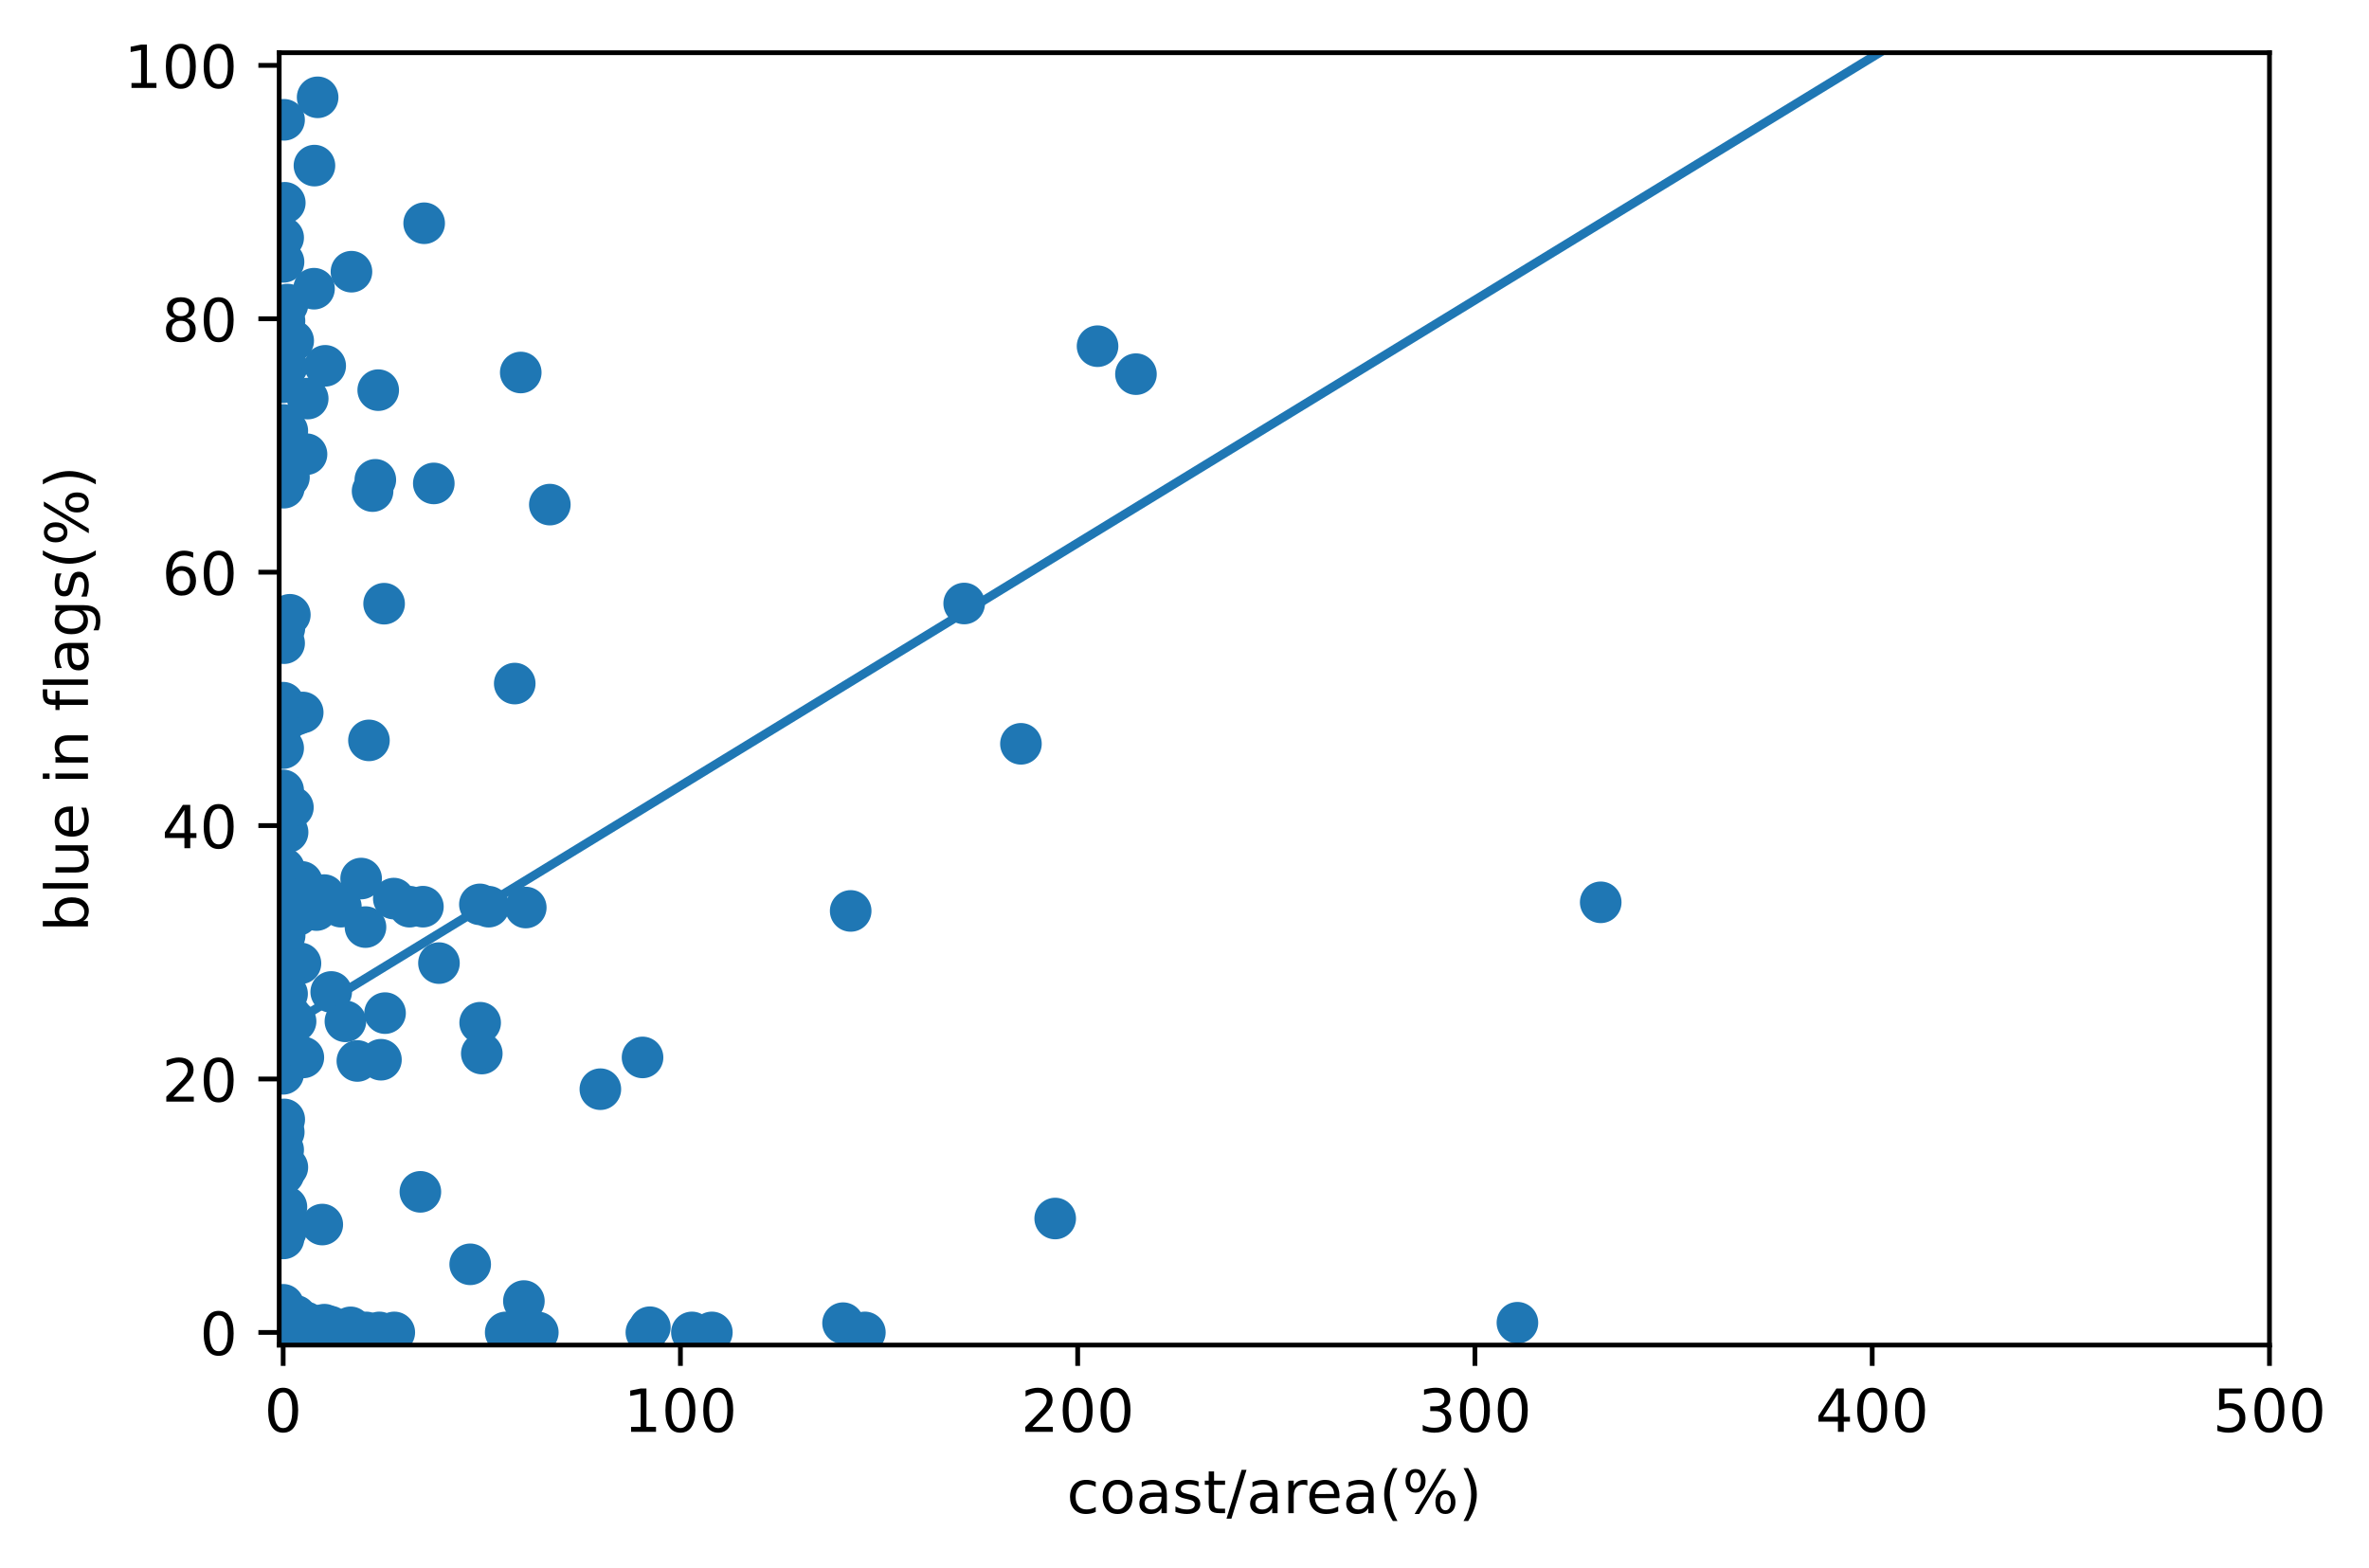 <?xml version="1.0" encoding="utf-8" standalone="no"?>
<!DOCTYPE svg PUBLIC "-//W3C//DTD SVG 1.1//EN"
  "http://www.w3.org/Graphics/SVG/1.1/DTD/svg11.dtd">
<!-- Created with matplotlib (https://matplotlib.org/) -->
<svg height="263.864pt" version="1.1" viewBox="0 0 398.509 263.864" width="398.509pt" xmlns="http://www.w3.org/2000/svg" xmlns:xlink="http://www.w3.org/1999/xlink">
 <defs>
  <style type="text/css">
*{stroke-linecap:butt;stroke-linejoin:round;}
  </style>
 </defs>
 <g id="figure_1">
  <g id="patch_1">
   <path d="M 0 263.864 
L 398.509 263.864 
L 398.509 0 
L 0 0 
z
" style="fill:#ffffff;"/>
  </g>
  <g id="axes_1">
   <g id="patch_2">
    <path d="M 46.966 226.307 
L 381.766 226.307 
L 381.766 8.867 
L 46.966 8.867 
z
" style="fill:#ffffff;"/>
   </g>
   <g id="PathCollection_1">
    <defs>
     <path d="M 0 3 
C 0.796 3 1.559 2.684 2.121 2.121 
C 2.684 1.559 3 0.796 3 0 
C 3 -0.796 2.684 -1.559 2.121 -2.121 
C 1.559 -2.684 0.796 -3 0 -3 
C -0.796 -3 -1.559 -2.684 -2.121 -2.121 
C -2.684 -1.559 -3 -0.796 -3 0 
C -3 0.796 -2.684 1.559 -2.121 2.121 
C -1.559 2.684 -0.796 3 0 3 
z
" id="ma4539d5f86" style="stroke:#1f77b4;"/>
    </defs>
    <g clip-path="url(#peab2b7e0b4)">
     <use style="fill:#1f77b4;stroke:#1f77b4;" x="47.634" xlink:href="#ma4539d5f86" y="224.176"/>
     <use style="fill:#1f77b4;stroke:#1f77b4;" x="48.475" xlink:href="#ma4539d5f86" y="224.176"/>
     <use style="fill:#1f77b4;stroke:#1f77b4;" x="47.662" xlink:href="#ma4539d5f86" y="224.13"/>
     <use style="fill:#1f77b4;stroke:#1f77b4;" x="86.588" xlink:href="#ma4539d5f86" y="115.009"/>
     <use style="fill:#1f77b4;stroke:#1f77b4;" x="47.634" xlink:href="#ma4539d5f86" y="155.94"/>
     <use style="fill:#1f77b4;stroke:#1f77b4;" x="47.72" xlink:href="#ma4539d5f86" y="224.176"/>
     <use style="fill:#1f77b4;stroke:#1f77b4;" x="87.599" xlink:href="#ma4539d5f86" y="62.673"/>
     <use style="fill:#1f77b4;stroke:#1f77b4;" x="70.714" xlink:href="#ma4539d5f86" y="200.525"/>
     <use style="fill:#1f77b4;stroke:#1f77b4;" x="47.754" xlink:href="#ma4539d5f86" y="82.053"/>
     <use style="fill:#1f77b4;stroke:#1f77b4;" x="47.634" xlink:href="#ma4539d5f86" y="154.254"/>
     <use style="fill:#1f77b4;stroke:#1f77b4;" x="71.352" xlink:href="#ma4539d5f86" y="37.561"/>
     <use style="fill:#1f77b4;stroke:#1f77b4;" x="47.858" xlink:href="#ma4539d5f86" y="53.989"/>
     <use style="fill:#1f77b4;stroke:#1f77b4;" x="47.634" xlink:href="#ma4539d5f86" y="224.176"/>
     <use style="fill:#1f77b4;stroke:#1f77b4;" x="47.634" xlink:href="#ma4539d5f86" y="152.548"/>
     <use style="fill:#1f77b4;stroke:#1f77b4;" x="64.614" xlink:href="#ma4539d5f86" y="101.57"/>
     <use style="fill:#1f77b4;stroke:#1f77b4;" x="63.813" xlink:href="#ma4539d5f86" y="224.176"/>
     <use style="fill:#1f77b4;stroke:#1f77b4;" x="47.903" xlink:href="#ma4539d5f86" y="224.176"/>
     <use style="fill:#1f77b4;stroke:#1f77b4;" x="62.674" xlink:href="#ma4539d5f86" y="82.627"/>
     <use style="fill:#1f77b4;stroke:#1f77b4;" x="47.634" xlink:href="#ma4539d5f86" y="223.657"/>
     <use style="fill:#1f77b4;stroke:#1f77b4;" x="47.779" xlink:href="#ma4539d5f86" y="224.176"/>
     <use style="fill:#1f77b4;stroke:#1f77b4;" x="48.757" xlink:href="#ma4539d5f86" y="103.434"/>
     <use style="fill:#1f77b4;stroke:#1f77b4;" x="47.706" xlink:href="#ma4539d5f86" y="224.176"/>
     <use style="fill:#1f77b4;stroke:#1f77b4;" x="177.504" xlink:href="#ma4539d5f86" y="205.014"/>
     <use style="fill:#1f77b4;stroke:#1f77b4;" x="47.634" xlink:href="#ma4539d5f86" y="223.629"/>
     <use style="fill:#1f77b4;stroke:#1f77b4;" x="47.634" xlink:href="#ma4539d5f86" y="223.087"/>
     <use style="fill:#1f77b4;stroke:#1f77b4;" x="47.66" xlink:href="#ma4539d5f86" y="71.5"/>
     <use style="fill:#1f77b4;stroke:#1f77b4;" x="47.634" xlink:href="#ma4539d5f86" y="60.783"/>
     <use style="fill:#1f77b4;stroke:#1f77b4;" x="47.693" xlink:href="#ma4539d5f86" y="197.547"/>
     <use style="fill:#1f77b4;stroke:#1f77b4;" x="49.499" xlink:href="#ma4539d5f86" y="223.657"/>
     <use style="fill:#1f77b4;stroke:#1f77b4;" x="47.847" xlink:href="#ma4539d5f86" y="224.176"/>
     <use style="fill:#1f77b4;stroke:#1f77b4;" x="47.634" xlink:href="#ma4539d5f86" y="224.176"/>
     <use style="fill:#1f77b4;stroke:#1f77b4;" x="47.634" xlink:href="#ma4539d5f86" y="222.971"/>
     <use style="fill:#1f77b4;stroke:#1f77b4;" x="47.797" xlink:href="#ma4539d5f86" y="108.213"/>
     <use style="fill:#1f77b4;stroke:#1f77b4;" x="47.69" xlink:href="#ma4539d5f86" y="224.176"/>
     <use style="fill:#1f77b4;stroke:#1f77b4;" x="48.986" xlink:href="#ma4539d5f86" y="224.176"/>
     <use style="fill:#1f77b4;stroke:#1f77b4;" x="63.624" xlink:href="#ma4539d5f86" y="65.642"/>
     <use style="fill:#1f77b4;stroke:#1f77b4;" x="88.444" xlink:href="#ma4539d5f86" y="152.691"/>
     <use style="fill:#1f77b4;stroke:#1f77b4;" x="47.634" xlink:href="#ma4539d5f86" y="64.31"/>
     <use style="fill:#1f77b4;stroke:#1f77b4;" x="47.634" xlink:href="#ma4539d5f86" y="180.667"/>
     <use style="fill:#1f77b4;stroke:#1f77b4;" x="48.202" xlink:href="#ma4539d5f86" y="153.401"/>
     <use style="fill:#1f77b4;stroke:#1f77b4;" x="47.735" xlink:href="#ma4539d5f86" y="190.466"/>
     <use style="fill:#1f77b4;stroke:#1f77b4;" x="116.391" xlink:href="#ma4539d5f86" y="224.176"/>
     <use style="fill:#1f77b4;stroke:#1f77b4;" x="171.74" xlink:href="#ma4539d5f86" y="125.146"/>
     <use style="fill:#1f77b4;stroke:#1f77b4;" x="47.822" xlink:href="#ma4539d5f86" y="224.176"/>
     <use style="fill:#1f77b4;stroke:#1f77b4;" x="58.104" xlink:href="#ma4539d5f86" y="171.839"/>
     <use style="fill:#1f77b4;stroke:#1f77b4;" x="81.047" xlink:href="#ma4539d5f86" y="177.26"/>
     <use style="fill:#1f77b4;stroke:#1f77b4;" x="49.321" xlink:href="#ma4539d5f86" y="57.339"/>
     <use style="fill:#1f77b4;stroke:#1f77b4;" x="47.741" xlink:href="#ma4539d5f86" y="151.258"/>
     <use style="fill:#1f77b4;stroke:#1f77b4;" x="54.53" xlink:href="#ma4539d5f86" y="150.597"/>
     <use style="fill:#1f77b4;stroke:#1f77b4;" x="49.885" xlink:href="#ma4539d5f86" y="120.234"/>
     <use style="fill:#1f77b4;stroke:#1f77b4;" x="52.315" xlink:href="#ma4539d5f86" y="223.165"/>
     <use style="fill:#1f77b4;stroke:#1f77b4;" x="47.634" xlink:href="#ma4539d5f86" y="170.986"/>
     <use style="fill:#1f77b4;stroke:#1f77b4;" x="58.976" xlink:href="#ma4539d5f86" y="223.323"/>
     <use style="fill:#1f77b4;stroke:#1f77b4;" x="48.546" xlink:href="#ma4539d5f86" y="224.176"/>
     <use style="fill:#1f77b4;stroke:#1f77b4;" x="60.751" xlink:href="#ma4539d5f86" y="147.815"/>
     <use style="fill:#1f77b4;stroke:#1f77b4;" x="49.4" xlink:href="#ma4539d5f86" y="222.764"/>
     <use style="fill:#1f77b4;stroke:#1f77b4;" x="50.778" xlink:href="#ma4539d5f86" y="148.377"/>
     <use style="fill:#1f77b4;stroke:#1f77b4;" x="48.161" xlink:href="#ma4539d5f86" y="175.27"/>
     <use style="fill:#1f77b4;stroke:#1f77b4;" x="47.797" xlink:href="#ma4539d5f86" y="224.176"/>
     <use style="fill:#1f77b4;stroke:#1f77b4;" x="48.609" xlink:href="#ma4539d5f86" y="80.292"/>
     <use style="fill:#1f77b4;stroke:#1f77b4;" x="48.339" xlink:href="#ma4539d5f86" y="196.399"/>
     <use style="fill:#1f77b4;stroke:#1f77b4;" x="48.864" xlink:href="#ma4539d5f86" y="170.885"/>
     <use style="fill:#1f77b4;stroke:#1f77b4;" x="53.24" xlink:href="#ma4539d5f86" y="153.117"/>
     <use style="fill:#1f77b4;stroke:#1f77b4;" x="47.634" xlink:href="#ma4539d5f86" y="193.458"/>
     <use style="fill:#1f77b4;stroke:#1f77b4;" x="54.705" xlink:href="#ma4539d5f86" y="61.548"/>
     <use style="fill:#1f77b4;stroke:#1f77b4;" x="100.99" xlink:href="#ma4539d5f86" y="183.255"/>
     <use style="fill:#1f77b4;stroke:#1f77b4;" x="51.763" xlink:href="#ma4539d5f86" y="67.06"/>
     <use style="fill:#1f77b4;stroke:#1f77b4;" x="47.881" xlink:href="#ma4539d5f86" y="138.515"/>
     <use style="fill:#1f77b4;stroke:#1f77b4;" x="48.053" xlink:href="#ma4539d5f86" y="152.548"/>
     <use style="fill:#1f77b4;stroke:#1f77b4;" x="47.911" xlink:href="#ma4539d5f86" y="152.548"/>
     <use style="fill:#1f77b4;stroke:#1f77b4;" x="88.127" xlink:href="#ma4539d5f86" y="218.901"/>
     <use style="fill:#1f77b4;stroke:#1f77b4;" x="47.855" xlink:href="#ma4539d5f86" y="152.739"/>
     <use style="fill:#1f77b4;stroke:#1f77b4;" x="48.107" xlink:href="#ma4539d5f86" y="176.945"/>
     <use style="fill:#1f77b4;stroke:#1f77b4;" x="55.059" xlink:href="#ma4539d5f86" y="224.176"/>
     <use style="fill:#1f77b4;stroke:#1f77b4;" x="47.931" xlink:href="#ma4539d5f86" y="224.176"/>
     <use style="fill:#1f77b4;stroke:#1f77b4;" x="48.081" xlink:href="#ma4539d5f86" y="224.176"/>
     <use style="fill:#1f77b4;stroke:#1f77b4;" x="47.784" xlink:href="#ma4539d5f86" y="223.262"/>
     <use style="fill:#1f77b4;stroke:#1f77b4;" x="162.193" xlink:href="#ma4539d5f86" y="101.539"/>
     <use style="fill:#1f77b4;stroke:#1f77b4;" x="54.561" xlink:href="#ma4539d5f86" y="222.874"/>
     <use style="fill:#1f77b4;stroke:#1f77b4;" x="48.994" xlink:href="#ma4539d5f86" y="224.176"/>
     <use style="fill:#1f77b4;stroke:#1f77b4;" x="71.14" xlink:href="#ma4539d5f86" y="152.548"/>
     <use style="fill:#1f77b4;stroke:#1f77b4;" x="59.122" xlink:href="#ma4539d5f86" y="45.712"/>
     <use style="fill:#1f77b4;stroke:#1f77b4;" x="63.136" xlink:href="#ma4539d5f86" y="80.73"/>
     <use style="fill:#1f77b4;stroke:#1f77b4;" x="47.879" xlink:href="#ma4539d5f86" y="224.176"/>
     <use style="fill:#1f77b4;stroke:#1f77b4;" x="90.471" xlink:href="#ma4539d5f86" y="224.176"/>
     <use style="fill:#1f77b4;stroke:#1f77b4;" x="47.721" xlink:href="#ma4539d5f86" y="222.948"/>
     <use style="fill:#1f77b4;stroke:#1f77b4;" x="48.281" xlink:href="#ma4539d5f86" y="121.123"/>
     <use style="fill:#1f77b4;stroke:#1f77b4;" x="47.777" xlink:href="#ma4539d5f86" y="78.793"/>
     <use style="fill:#1f77b4;stroke:#1f77b4;" x="51.899" xlink:href="#ma4539d5f86" y="224.176"/>
     <use style="fill:#1f77b4;stroke:#1f77b4;" x="48.123" xlink:href="#ma4539d5f86" y="222.47"/>
     <use style="fill:#1f77b4;stroke:#1f77b4;" x="92.491" xlink:href="#ma4539d5f86" y="84.9"/>
     <use style="fill:#1f77b4;stroke:#1f77b4;" x="47.634" xlink:href="#ma4539d5f86" y="219.529"/>
     <use style="fill:#1f77b4;stroke:#1f77b4;" x="50.858" xlink:href="#ma4539d5f86" y="224.176"/>
     <use style="fill:#1f77b4;stroke:#1f77b4;" x="47.776" xlink:href="#ma4539d5f86" y="223.149"/>
     <use style="fill:#1f77b4;stroke:#1f77b4;" x="49.539" xlink:href="#ma4539d5f86" y="224.176"/>
     <use style="fill:#1f77b4;stroke:#1f77b4;" x="47.733" xlink:href="#ma4539d5f86" y="221.945"/>
     <use style="fill:#1f77b4;stroke:#1f77b4;" x="47.643" xlink:href="#ma4539d5f86" y="146.87"/>
     <use style="fill:#1f77b4;stroke:#1f77b4;" x="49.011" xlink:href="#ma4539d5f86" y="224.176"/>
     <use style="fill:#1f77b4;stroke:#1f77b4;" x="66.327" xlink:href="#ma4539d5f86" y="224.176"/>
     <use style="fill:#1f77b4;stroke:#1f77b4;" x="48.512" xlink:href="#ma4539d5f86" y="224.033"/>
     <use style="fill:#1f77b4;stroke:#1f77b4;" x="49.32" xlink:href="#ma4539d5f86" y="224.068"/>
     <use style="fill:#1f77b4;stroke:#1f77b4;" x="53.848" xlink:href="#ma4539d5f86" y="223.036"/>
     <use style="fill:#1f77b4;stroke:#1f77b4;" x="52.896" xlink:href="#ma4539d5f86" y="27.862"/>
     <use style="fill:#1f77b4;stroke:#1f77b4;" x="87.96" xlink:href="#ma4539d5f86" y="223.772"/>
     <use style="fill:#1f77b4;stroke:#1f77b4;" x="47.653" xlink:href="#ma4539d5f86" y="165.646"/>
     <use style="fill:#1f77b4;stroke:#1f77b4;" x="47.634" xlink:href="#ma4539d5f86" y="152.548"/>
     <use style="fill:#1f77b4;stroke:#1f77b4;" x="47.695" xlink:href="#ma4539d5f86" y="208.362"/>
     <use style="fill:#1f77b4;stroke:#1f77b4;" x="141.817" xlink:href="#ma4539d5f86" y="222.62"/>
     <use style="fill:#1f77b4;stroke:#1f77b4;" x="49.017" xlink:href="#ma4539d5f86" y="224.176"/>
     <use style="fill:#1f77b4;stroke:#1f77b4;" x="49.271" xlink:href="#ma4539d5f86" y="135.841"/>
     <use style="fill:#1f77b4;stroke:#1f77b4;" x="49.505" xlink:href="#ma4539d5f86" y="224.176"/>
     <use style="fill:#1f77b4;stroke:#1f77b4;" x="47.634" xlink:href="#ma4539d5f86" y="222.664"/>
     <use style="fill:#1f77b4;stroke:#1f77b4;" x="47.634" xlink:href="#ma4539d5f86" y="159.697"/>
     <use style="fill:#1f77b4;stroke:#1f77b4;" x="48.183" xlink:href="#ma4539d5f86" y="203.071"/>
     <use style="fill:#1f77b4;stroke:#1f77b4;" x="49.08" xlink:href="#ma4539d5f86" y="223.841"/>
     <use style="fill:#1f77b4;stroke:#1f77b4;" x="47.634" xlink:href="#ma4539d5f86" y="125.87"/>
     <use style="fill:#1f77b4;stroke:#1f77b4;" x="47.981" xlink:href="#ma4539d5f86" y="224.176"/>
     <use style="fill:#1f77b4;stroke:#1f77b4;" x="47.701" xlink:href="#ma4539d5f86" y="153.117"/>
     <use style="fill:#1f77b4;stroke:#1f77b4;" x="47.634" xlink:href="#ma4539d5f86" y="221.219"/>
     <use style="fill:#1f77b4;stroke:#1f77b4;" x="47.726" xlink:href="#ma4539d5f86" y="224.176"/>
     <use style="fill:#1f77b4;stroke:#1f77b4;" x="47.634" xlink:href="#ma4539d5f86" y="223.752"/>
     <use style="fill:#1f77b4;stroke:#1f77b4;" x="145.487" xlink:href="#ma4539d5f86" y="224.176"/>
     <use style="fill:#1f77b4;stroke:#1f77b4;" x="47.634" xlink:href="#ma4539d5f86" y="173.525"/>
     <use style="fill:#1f77b4;stroke:#1f77b4;" x="48.183" xlink:href="#ma4539d5f86" y="223.915"/>
     <use style="fill:#1f77b4;stroke:#1f77b4;" x="47.634" xlink:href="#ma4539d5f86" y="224.176"/>
     <use style="fill:#1f77b4;stroke:#1f77b4;" x="48.581" xlink:href="#ma4539d5f86" y="222.348"/>
     <use style="fill:#1f77b4;stroke:#1f77b4;" x="191.088" xlink:href="#ma4539d5f86" y="62.95"/>
     <use style="fill:#1f77b4;stroke:#1f77b4;" x="47.634" xlink:href="#ma4539d5f86" y="80.553"/>
     <use style="fill:#1f77b4;stroke:#1f77b4;" x="89.252" xlink:href="#ma4539d5f86" y="224.176"/>
     <use style="fill:#1f77b4;stroke:#1f77b4;" x="49.722" xlink:href="#ma4539d5f86" y="171.839"/>
     <use style="fill:#1f77b4;stroke:#1f77b4;" x="68.897" xlink:href="#ma4539d5f86" y="152.548"/>
     <use style="fill:#1f77b4;stroke:#1f77b4;" x="47.683" xlink:href="#ma4539d5f86" y="220.252"/>
     <use style="fill:#1f77b4;stroke:#1f77b4;" x="53.432" xlink:href="#ma4539d5f86" y="16.374"/>
     <use style="fill:#1f77b4;stroke:#1f77b4;" x="80.725" xlink:href="#ma4539d5f86" y="152.16"/>
     <use style="fill:#1f77b4;stroke:#1f77b4;" x="47.95" xlink:href="#ma4539d5f86" y="224.176"/>
     <use style="fill:#1f77b4;stroke:#1f77b4;" x="629.461" xlink:href="#ma4539d5f86" y="152.548"/>
     <use style="fill:#1f77b4;stroke:#1f77b4;" x="47.634" xlink:href="#ma4539d5f86" y="223.234"/>
     <use style="fill:#1f77b4;stroke:#1f77b4;" x="184.628" xlink:href="#ma4539d5f86" y="58.246"/>
     <use style="fill:#1f77b4;stroke:#1f77b4;" x="47.634" xlink:href="#ma4539d5f86" y="224.176"/>
     <use style="fill:#1f77b4;stroke:#1f77b4;" x="49.032" xlink:href="#ma4539d5f86" y="221.817"/>
     <use style="fill:#1f77b4;stroke:#1f77b4;" x="73.84" xlink:href="#ma4539d5f86" y="162.04"/>
     <use style="fill:#1f77b4;stroke:#1f77b4;" x="47.908" xlink:href="#ma4539d5f86" y="34.118"/>
     <use style="fill:#1f77b4;stroke:#1f77b4;" x="47.84" xlink:href="#ma4539d5f86" y="105.697"/>
     <use style="fill:#1f77b4;stroke:#1f77b4;" x="47.761" xlink:href="#ma4539d5f86" y="152.691"/>
     <use style="fill:#1f77b4;stroke:#1f77b4;" x="143.1" xlink:href="#ma4539d5f86" y="153.263"/>
     <use style="fill:#1f77b4;stroke:#1f77b4;" x="47.634" xlink:href="#ma4539d5f86" y="159.888"/>
     <use style="fill:#1f77b4;stroke:#1f77b4;" x="48.36" xlink:href="#ma4539d5f86" y="51.24"/>
     <use style="fill:#1f77b4;stroke:#1f77b4;" x="72.972" xlink:href="#ma4539d5f86" y="81.336"/>
     <use style="fill:#1f77b4;stroke:#1f77b4;" x="55.537" xlink:href="#ma4539d5f86" y="223.18"/>
     <use style="fill:#1f77b4;stroke:#1f77b4;" x="51.398" xlink:href="#ma4539d5f86" y="222.47"/>
     <use style="fill:#1f77b4;stroke:#1f77b4;" x="48.104" xlink:href="#ma4539d5f86" y="207.135"/>
     <use style="fill:#1f77b4;stroke:#1f77b4;" x="47.634" xlink:href="#ma4539d5f86" y="220.574"/>
     <use style="fill:#1f77b4;stroke:#1f77b4;" x="47.696" xlink:href="#ma4539d5f86" y="44.057"/>
     <use style="fill:#1f77b4;stroke:#1f77b4;" x="64.083" xlink:href="#ma4539d5f86" y="178.298"/>
     <use style="fill:#1f77b4;stroke:#1f77b4;" x="108.732" xlink:href="#ma4539d5f86" y="224.176"/>
     <use style="fill:#1f77b4;stroke:#1f77b4;" x="255.258" xlink:href="#ma4539d5f86" y="222.547"/>
     <use style="fill:#1f77b4;stroke:#1f77b4;" x="52.824" xlink:href="#ma4539d5f86" y="48.573"/>
     <use style="fill:#1f77b4;stroke:#1f77b4;" x="48.292" xlink:href="#ma4539d5f86" y="167.213"/>
     <use style="fill:#1f77b4;stroke:#1f77b4;" x="47.721" xlink:href="#ma4539d5f86" y="223.654"/>
     <use style="fill:#1f77b4;stroke:#1f77b4;" x="269.27" xlink:href="#ma4539d5f86" y="151.813"/>
     <use style="fill:#1f77b4;stroke:#1f77b4;" x="49.762" xlink:href="#ma4539d5f86" y="221.388"/>
     <use style="fill:#1f77b4;stroke:#1f77b4;" x="48.378" xlink:href="#ma4539d5f86" y="140.017"/>
     <use style="fill:#1f77b4;stroke:#1f77b4;" x="47.634" xlink:href="#ma4539d5f86" y="224.176"/>
     <use style="fill:#1f77b4;stroke:#1f77b4;" x="47.759" xlink:href="#ma4539d5f86" y="222.2"/>
     <use style="fill:#1f77b4;stroke:#1f77b4;" x="55.717" xlink:href="#ma4539d5f86" y="166.896"/>
     <use style="fill:#1f77b4;stroke:#1f77b4;" x="47.739" xlink:href="#ma4539d5f86" y="223.323"/>
     <use style="fill:#1f77b4;stroke:#1f77b4;" x="48.931" xlink:href="#ma4539d5f86" y="153.401"/>
     <use style="fill:#1f77b4;stroke:#1f77b4;" x="50.062" xlink:href="#ma4539d5f86" y="153.968"/>
     <use style="fill:#1f77b4;stroke:#1f77b4;" x="50.923" xlink:href="#ma4539d5f86" y="119.87"/>
     <use style="fill:#1f77b4;stroke:#1f77b4;" x="47.697" xlink:href="#ma4539d5f86" y="162.051"/>
     <use style="fill:#1f77b4;stroke:#1f77b4;" x="47.781" xlink:href="#ma4539d5f86" y="223.67"/>
     <use style="fill:#1f77b4;stroke:#1f77b4;" x="47.634" xlink:href="#ma4539d5f86" y="39.984"/>
     <use style="fill:#1f77b4;stroke:#1f77b4;" x="57.342" xlink:href="#ma4539d5f86" y="152.548"/>
     <use style="fill:#1f77b4;stroke:#1f77b4;" x="82.199" xlink:href="#ma4539d5f86" y="152.548"/>
     <use style="fill:#1f77b4;stroke:#1f77b4;" x="64.774" xlink:href="#ma4539d5f86" y="170.455"/>
     <use style="fill:#1f77b4;stroke:#1f77b4;" x="80.771" xlink:href="#ma4539d5f86" y="172.072"/>
     <use style="fill:#1f77b4;stroke:#1f77b4;" x="62.064" xlink:href="#ma4539d5f86" y="124.568"/>
     <use style="fill:#1f77b4;stroke:#1f77b4;" x="56.782" xlink:href="#ma4539d5f86" y="224.176"/>
     <use style="fill:#1f77b4;stroke:#1f77b4;" x="47.634" xlink:href="#ma4539d5f86" y="220.719"/>
     <use style="fill:#1f77b4;stroke:#1f77b4;" x="61.587" xlink:href="#ma4539d5f86" y="224.176"/>
     <use style="fill:#1f77b4;stroke:#1f77b4;" x="47.724" xlink:href="#ma4539d5f86" y="168.408"/>
     <use style="fill:#1f77b4;stroke:#1f77b4;" x="47.815" xlink:href="#ma4539d5f86" y="188.342"/>
     <use style="fill:#1f77b4;stroke:#1f77b4;" x="47.634" xlink:href="#ma4539d5f86" y="151.415"/>
     <use style="fill:#1f77b4;stroke:#1f77b4;" x="119.748" xlink:href="#ma4539d5f86" y="224.176"/>
     <use style="fill:#1f77b4;stroke:#1f77b4;" x="48.008" xlink:href="#ma4539d5f86" y="167.683"/>
     <use style="fill:#1f77b4;stroke:#1f77b4;" x="66.245" xlink:href="#ma4539d5f86" y="151.184"/>
     <use style="fill:#1f77b4;stroke:#1f77b4;" x="47.634" xlink:href="#ma4539d5f86" y="132.977"/>
     <use style="fill:#1f77b4;stroke:#1f77b4;" x="47.787" xlink:href="#ma4539d5f86" y="20.159"/>
     <use style="fill:#1f77b4;stroke:#1f77b4;" x="60.114" xlink:href="#ma4539d5f86" y="178.507"/>
     <use style="fill:#1f77b4;stroke:#1f77b4;" x="47.951" xlink:href="#ma4539d5f86" y="222.281"/>
     <use style="fill:#1f77b4;stroke:#1f77b4;" x="47.787" xlink:href="#ma4539d5f86" y="224.176"/>
     <use style="fill:#1f77b4;stroke:#1f77b4;" x="48.291" xlink:href="#ma4539d5f86" y="223.998"/>
     <use style="fill:#1f77b4;stroke:#1f77b4;" x="48.999" xlink:href="#ma4539d5f86" y="221.623"/>
     <use style="fill:#1f77b4;stroke:#1f77b4;" x="47.657" xlink:href="#ma4539d5f86" y="178.298"/>
     <use style="fill:#1f77b4;stroke:#1f77b4;" x="47.792" xlink:href="#ma4539d5f86" y="139.62"/>
     <use style="fill:#1f77b4;stroke:#1f77b4;" x="51.562" xlink:href="#ma4539d5f86" y="76.417"/>
     <use style="fill:#1f77b4;stroke:#1f77b4;" x="47.634" xlink:href="#ma4539d5f86" y="224.176"/>
     <use style="fill:#1f77b4;stroke:#1f77b4;" x="48.112" xlink:href="#ma4539d5f86" y="223.849"/>
     <use style="fill:#1f77b4;stroke:#1f77b4;" x="47.634" xlink:href="#ma4539d5f86" y="177.542"/>
     <use style="fill:#1f77b4;stroke:#1f77b4;" x="47.704" xlink:href="#ma4539d5f86" y="224.176"/>
     <use style="fill:#1f77b4;stroke:#1f77b4;" x="50.543" xlink:href="#ma4539d5f86" y="162.086"/>
     <use style="fill:#1f77b4;stroke:#1f77b4;" x="47.634" xlink:href="#ma4539d5f86" y="151.415"/>
     <use style="fill:#1f77b4;stroke:#1f77b4;" x="47.735" xlink:href="#ma4539d5f86" y="224.159"/>
     <use style="fill:#1f77b4;stroke:#1f77b4;" x="48.052" xlink:href="#ma4539d5f86" y="72.551"/>
     <use style="fill:#1f77b4;stroke:#1f77b4;" x="47.7" xlink:href="#ma4539d5f86" y="224.176"/>
     <use style="fill:#1f77b4;stroke:#1f77b4;" x="722.58" xlink:href="#ma4539d5f86" y="223.482"/>
     <use style="fill:#1f77b4;stroke:#1f77b4;" x="85.067" xlink:href="#ma4539d5f86" y="224.176"/>
     <use style="fill:#1f77b4;stroke:#1f77b4;" x="52.351" xlink:href="#ma4539d5f86" y="224.176"/>
     <use style="fill:#1f77b4;stroke:#1f77b4;" x="48.103" xlink:href="#ma4539d5f86" y="222.062"/>
     <use style="fill:#1f77b4;stroke:#1f77b4;" x="48.25" xlink:href="#ma4539d5f86" y="61.677"/>
     <use style="fill:#1f77b4;stroke:#1f77b4;" x="47.634" xlink:href="#ma4539d5f86" y="56.254"/>
     <use style="fill:#1f77b4;stroke:#1f77b4;" x="108.088" xlink:href="#ma4539d5f86" y="177.91"/>
     <use style="fill:#1f77b4;stroke:#1f77b4;" x="109.32" xlink:href="#ma4539d5f86" y="223.303"/>
     <use style="fill:#1f77b4;stroke:#1f77b4;" x="47.634" xlink:href="#ma4539d5f86" y="118.226"/>
     <use style="fill:#1f77b4;stroke:#1f77b4;" x="47.942" xlink:href="#ma4539d5f86" y="222.9"/>
     <use style="fill:#1f77b4;stroke:#1f77b4;" x="48.697" xlink:href="#ma4539d5f86" y="162.051"/>
     <use style="fill:#1f77b4;stroke:#1f77b4;" x="51.027" xlink:href="#ma4539d5f86" y="177.91"/>
     <use style="fill:#1f77b4;stroke:#1f77b4;" x="47.772" xlink:href="#ma4539d5f86" y="146.13"/>
     <use style="fill:#1f77b4;stroke:#1f77b4;" x="47.884" xlink:href="#ma4539d5f86" y="157.392"/>
     <use style="fill:#1f77b4;stroke:#1f77b4;" x="47.634" xlink:href="#ma4539d5f86" y="224.176"/>
     <use style="fill:#1f77b4;stroke:#1f77b4;" x="61.481" xlink:href="#ma4539d5f86" y="155.98"/>
     <use style="fill:#1f77b4;stroke:#1f77b4;" x="47.839" xlink:href="#ma4539d5f86" y="224.176"/>
     <use style="fill:#1f77b4;stroke:#1f77b4;" x="48.332" xlink:href="#ma4539d5f86" y="72.49"/>
     <use style="fill:#1f77b4;stroke:#1f77b4;" x="54.212" xlink:href="#ma4539d5f86" y="206.029"/>
     <use style="fill:#1f77b4;stroke:#1f77b4;" x="79.096" xlink:href="#ma4539d5f86" y="212.718"/>
     <use style="fill:#1f77b4;stroke:#1f77b4;" x="47.913" xlink:href="#ma4539d5f86" y="222.845"/>
     <use style="fill:#1f77b4;stroke:#1f77b4;" x="47.875" xlink:href="#ma4539d5f86" y="224.176"/>
     <use style="fill:#1f77b4;stroke:#1f77b4;" x="47.634" xlink:href="#ma4539d5f86" y="224.176"/>
     <use style="fill:#1f77b4;stroke:#1f77b4;" x="47.634" xlink:href="#ma4539d5f86" y="223.896"/>
    </g>
   </g>
   <g id="matplotlib.axis_1">
    <g id="xtick_1">
     <g id="line2d_1">
      <defs>
       <path d="M 0 0 
L 0 3.5 
" id="mdbec9d42c5" style="stroke:#000000;stroke-width:0.8;"/>
      </defs>
      <g>
       <use style="stroke:#000000;stroke-width:0.8;" x="47.634" xlink:href="#mdbec9d42c5" y="226.307"/>
      </g>
     </g>
     <g id="text_1">
      <!-- 0 -->
      <defs>
       <path d="M 31.781 66.406 
Q 24.172 66.406 20.328 58.906 
Q 16.5 51.422 16.5 36.375 
Q 16.5 21.391 20.328 13.891 
Q 24.172 6.391 31.781 6.391 
Q 39.453 6.391 43.281 13.891 
Q 47.125 21.391 47.125 36.375 
Q 47.125 51.422 43.281 58.906 
Q 39.453 66.406 31.781 66.406 
z
M 31.781 74.219 
Q 44.047 74.219 50.516 64.516 
Q 56.984 54.828 56.984 36.375 
Q 56.984 17.969 50.516 8.266 
Q 44.047 -1.422 31.781 -1.422 
Q 19.531 -1.422 13.062 8.266 
Q 6.594 17.969 6.594 36.375 
Q 6.594 54.828 13.062 64.516 
Q 19.531 74.219 31.781 74.219 
z
" id="DejaVuSans-48"/>
      </defs>
      <g transform="translate(44.453 240.906)scale(0.1 -0.1)">
       <use xlink:href="#DejaVuSans-48"/>
      </g>
     </g>
    </g>
    <g id="xtick_2">
     <g id="line2d_2">
      <g>
       <use style="stroke:#000000;stroke-width:0.8;" x="114.46" xlink:href="#mdbec9d42c5" y="226.307"/>
      </g>
     </g>
     <g id="text_2">
      <!-- 100 -->
      <defs>
       <path d="M 12.406 8.297 
L 28.516 8.297 
L 28.516 63.922 
L 10.984 60.406 
L 10.984 69.391 
L 28.422 72.906 
L 38.281 72.906 
L 38.281 8.297 
L 54.391 8.297 
L 54.391 0 
L 12.406 0 
z
" id="DejaVuSans-49"/>
      </defs>
      <g transform="translate(104.916 240.906)scale(0.1 -0.1)">
       <use xlink:href="#DejaVuSans-49"/>
       <use x="63.623" xlink:href="#DejaVuSans-48"/>
       <use x="127.246" xlink:href="#DejaVuSans-48"/>
      </g>
     </g>
    </g>
    <g id="xtick_3">
     <g id="line2d_3">
      <g>
       <use style="stroke:#000000;stroke-width:0.8;" x="181.287" xlink:href="#mdbec9d42c5" y="226.307"/>
      </g>
     </g>
     <g id="text_3">
      <!-- 200 -->
      <defs>
       <path d="M 19.188 8.297 
L 53.609 8.297 
L 53.609 0 
L 7.328 0 
L 7.328 8.297 
Q 12.938 14.109 22.625 23.891 
Q 32.328 33.688 34.812 36.531 
Q 39.547 41.844 41.422 45.531 
Q 43.312 49.219 43.312 52.781 
Q 43.312 58.594 39.234 62.25 
Q 35.156 65.922 28.609 65.922 
Q 23.969 65.922 18.812 64.312 
Q 13.672 62.703 7.812 59.422 
L 7.812 69.391 
Q 13.766 71.781 18.938 73 
Q 24.125 74.219 28.422 74.219 
Q 39.75 74.219 46.484 68.547 
Q 53.219 62.891 53.219 53.422 
Q 53.219 48.922 51.531 44.891 
Q 49.859 40.875 45.406 35.406 
Q 44.188 33.984 37.641 27.219 
Q 31.109 20.453 19.188 8.297 
z
" id="DejaVuSans-50"/>
      </defs>
      <g transform="translate(171.743 240.906)scale(0.1 -0.1)">
       <use xlink:href="#DejaVuSans-50"/>
       <use x="63.623" xlink:href="#DejaVuSans-48"/>
       <use x="127.246" xlink:href="#DejaVuSans-48"/>
      </g>
     </g>
    </g>
    <g id="xtick_4">
     <g id="line2d_4">
      <g>
       <use style="stroke:#000000;stroke-width:0.8;" x="248.113" xlink:href="#mdbec9d42c5" y="226.307"/>
      </g>
     </g>
     <g id="text_4">
      <!-- 300 -->
      <defs>
       <path d="M 40.578 39.312 
Q 47.656 37.797 51.625 33 
Q 55.609 28.219 55.609 21.188 
Q 55.609 10.406 48.188 4.484 
Q 40.766 -1.422 27.094 -1.422 
Q 22.516 -1.422 17.656 -0.516 
Q 12.797 0.391 7.625 2.203 
L 7.625 11.719 
Q 11.719 9.328 16.594 8.109 
Q 21.484 6.891 26.812 6.891 
Q 36.078 6.891 40.938 10.547 
Q 45.797 14.203 45.797 21.188 
Q 45.797 27.641 41.281 31.266 
Q 36.766 34.906 28.719 34.906 
L 20.219 34.906 
L 20.219 43.016 
L 29.109 43.016 
Q 36.375 43.016 40.234 45.922 
Q 44.094 48.828 44.094 54.297 
Q 44.094 59.906 40.109 62.906 
Q 36.141 65.922 28.719 65.922 
Q 24.656 65.922 20.016 65.031 
Q 15.375 64.156 9.812 62.312 
L 9.812 71.094 
Q 15.438 72.656 20.344 73.438 
Q 25.25 74.219 29.594 74.219 
Q 40.828 74.219 47.359 69.109 
Q 53.906 64.016 53.906 55.328 
Q 53.906 49.266 50.438 45.094 
Q 46.969 40.922 40.578 39.312 
z
" id="DejaVuSans-51"/>
      </defs>
      <g transform="translate(238.569 240.906)scale(0.1 -0.1)">
       <use xlink:href="#DejaVuSans-51"/>
       <use x="63.623" xlink:href="#DejaVuSans-48"/>
       <use x="127.246" xlink:href="#DejaVuSans-48"/>
      </g>
     </g>
    </g>
    <g id="xtick_5">
     <g id="line2d_5">
      <g>
       <use style="stroke:#000000;stroke-width:0.8;" x="314.939" xlink:href="#mdbec9d42c5" y="226.307"/>
      </g>
     </g>
     <g id="text_5">
      <!-- 400 -->
      <defs>
       <path d="M 37.797 64.312 
L 12.891 25.391 
L 37.797 25.391 
z
M 35.203 72.906 
L 47.609 72.906 
L 47.609 25.391 
L 58.016 25.391 
L 58.016 17.188 
L 47.609 17.188 
L 47.609 0 
L 37.797 0 
L 37.797 17.188 
L 4.891 17.188 
L 4.891 26.703 
z
" id="DejaVuSans-52"/>
      </defs>
      <g transform="translate(305.396 240.906)scale(0.1 -0.1)">
       <use xlink:href="#DejaVuSans-52"/>
       <use x="63.623" xlink:href="#DejaVuSans-48"/>
       <use x="127.246" xlink:href="#DejaVuSans-48"/>
      </g>
     </g>
    </g>
    <g id="xtick_6">
     <g id="line2d_6">
      <g>
       <use style="stroke:#000000;stroke-width:0.8;" x="381.766" xlink:href="#mdbec9d42c5" y="226.307"/>
      </g>
     </g>
     <g id="text_6">
      <!-- 500 -->
      <defs>
       <path d="M 10.797 72.906 
L 49.516 72.906 
L 49.516 64.594 
L 19.828 64.594 
L 19.828 46.734 
Q 21.969 47.469 24.109 47.828 
Q 26.266 48.188 28.422 48.188 
Q 40.625 48.188 47.75 41.5 
Q 54.891 34.812 54.891 23.391 
Q 54.891 11.625 47.562 5.094 
Q 40.234 -1.422 26.906 -1.422 
Q 22.312 -1.422 17.547 -0.641 
Q 12.797 0.141 7.719 1.703 
L 7.719 11.625 
Q 12.109 9.234 16.797 8.062 
Q 21.484 6.891 26.703 6.891 
Q 35.156 6.891 40.078 11.328 
Q 45.016 15.766 45.016 23.391 
Q 45.016 31 40.078 35.438 
Q 35.156 39.891 26.703 39.891 
Q 22.75 39.891 18.812 39.016 
Q 14.891 38.141 10.797 36.281 
z
" id="DejaVuSans-53"/>
      </defs>
      <g transform="translate(372.222 240.906)scale(0.1 -0.1)">
       <use xlink:href="#DejaVuSans-53"/>
       <use x="63.623" xlink:href="#DejaVuSans-48"/>
       <use x="127.246" xlink:href="#DejaVuSans-48"/>
      </g>
     </g>
    </g>
    <g id="text_7">
     <!-- coast/area(%) -->
     <defs>
      <path d="M 48.781 52.594 
L 48.781 44.188 
Q 44.969 46.297 41.141 47.344 
Q 37.312 48.391 33.406 48.391 
Q 24.656 48.391 19.812 42.844 
Q 14.984 37.312 14.984 27.297 
Q 14.984 17.281 19.812 11.734 
Q 24.656 6.203 33.406 6.203 
Q 37.312 6.203 41.141 7.25 
Q 44.969 8.297 48.781 10.406 
L 48.781 2.094 
Q 45.016 0.344 40.984 -0.531 
Q 36.969 -1.422 32.422 -1.422 
Q 20.062 -1.422 12.781 6.344 
Q 5.516 14.109 5.516 27.297 
Q 5.516 40.672 12.859 48.328 
Q 20.219 56 33.016 56 
Q 37.156 56 41.109 55.141 
Q 45.062 54.297 48.781 52.594 
z
" id="DejaVuSans-99"/>
      <path d="M 30.609 48.391 
Q 23.391 48.391 19.188 42.75 
Q 14.984 37.109 14.984 27.297 
Q 14.984 17.484 19.156 11.844 
Q 23.344 6.203 30.609 6.203 
Q 37.797 6.203 41.984 11.859 
Q 46.188 17.531 46.188 27.297 
Q 46.188 37.016 41.984 42.703 
Q 37.797 48.391 30.609 48.391 
z
M 30.609 56 
Q 42.328 56 49.016 48.375 
Q 55.719 40.766 55.719 27.297 
Q 55.719 13.875 49.016 6.219 
Q 42.328 -1.422 30.609 -1.422 
Q 18.844 -1.422 12.172 6.219 
Q 5.516 13.875 5.516 27.297 
Q 5.516 40.766 12.172 48.375 
Q 18.844 56 30.609 56 
z
" id="DejaVuSans-111"/>
      <path d="M 34.281 27.484 
Q 23.391 27.484 19.188 25 
Q 14.984 22.516 14.984 16.5 
Q 14.984 11.719 18.141 8.906 
Q 21.297 6.109 26.703 6.109 
Q 34.188 6.109 38.703 11.406 
Q 43.219 16.703 43.219 25.484 
L 43.219 27.484 
z
M 52.203 31.203 
L 52.203 0 
L 43.219 0 
L 43.219 8.297 
Q 40.141 3.328 35.547 0.953 
Q 30.953 -1.422 24.312 -1.422 
Q 15.922 -1.422 10.953 3.297 
Q 6 8.016 6 15.922 
Q 6 25.141 12.172 29.828 
Q 18.359 34.516 30.609 34.516 
L 43.219 34.516 
L 43.219 35.406 
Q 43.219 41.609 39.141 45 
Q 35.062 48.391 27.688 48.391 
Q 23 48.391 18.547 47.266 
Q 14.109 46.141 10.016 43.891 
L 10.016 52.203 
Q 14.938 54.109 19.578 55.047 
Q 24.219 56 28.609 56 
Q 40.484 56 46.344 49.844 
Q 52.203 43.703 52.203 31.203 
z
" id="DejaVuSans-97"/>
      <path d="M 44.281 53.078 
L 44.281 44.578 
Q 40.484 46.531 36.375 47.5 
Q 32.281 48.484 27.875 48.484 
Q 21.188 48.484 17.844 46.438 
Q 14.5 44.391 14.5 40.281 
Q 14.5 37.156 16.891 35.375 
Q 19.281 33.594 26.516 31.984 
L 29.594 31.297 
Q 39.156 29.25 43.188 25.516 
Q 47.219 21.781 47.219 15.094 
Q 47.219 7.469 41.188 3.016 
Q 35.156 -1.422 24.609 -1.422 
Q 20.219 -1.422 15.453 -0.562 
Q 10.688 0.297 5.422 2 
L 5.422 11.281 
Q 10.406 8.688 15.234 7.391 
Q 20.062 6.109 24.812 6.109 
Q 31.156 6.109 34.562 8.281 
Q 37.984 10.453 37.984 14.406 
Q 37.984 18.062 35.516 20.016 
Q 33.062 21.969 24.703 23.781 
L 21.578 24.516 
Q 13.234 26.266 9.516 29.906 
Q 5.812 33.547 5.812 39.891 
Q 5.812 47.609 11.281 51.797 
Q 16.75 56 26.812 56 
Q 31.781 56 36.172 55.266 
Q 40.578 54.547 44.281 53.078 
z
" id="DejaVuSans-115"/>
      <path d="M 18.312 70.219 
L 18.312 54.688 
L 36.812 54.688 
L 36.812 47.703 
L 18.312 47.703 
L 18.312 18.016 
Q 18.312 11.328 20.141 9.422 
Q 21.969 7.516 27.594 7.516 
L 36.812 7.516 
L 36.812 0 
L 27.594 0 
Q 17.188 0 13.234 3.875 
Q 9.281 7.766 9.281 18.016 
L 9.281 47.703 
L 2.688 47.703 
L 2.688 54.688 
L 9.281 54.688 
L 9.281 70.219 
z
" id="DejaVuSans-116"/>
      <path d="M 25.391 72.906 
L 33.688 72.906 
L 8.297 -9.281 
L 0 -9.281 
z
" id="DejaVuSans-47"/>
      <path d="M 41.109 46.297 
Q 39.594 47.172 37.812 47.578 
Q 36.031 48 33.891 48 
Q 26.266 48 22.188 43.047 
Q 18.109 38.094 18.109 28.812 
L 18.109 0 
L 9.078 0 
L 9.078 54.688 
L 18.109 54.688 
L 18.109 46.188 
Q 20.953 51.172 25.484 53.578 
Q 30.031 56 36.531 56 
Q 37.453 56 38.578 55.875 
Q 39.703 55.766 41.062 55.516 
z
" id="DejaVuSans-114"/>
      <path d="M 56.203 29.594 
L 56.203 25.203 
L 14.891 25.203 
Q 15.484 15.922 20.484 11.062 
Q 25.484 6.203 34.422 6.203 
Q 39.594 6.203 44.453 7.469 
Q 49.312 8.734 54.109 11.281 
L 54.109 2.781 
Q 49.266 0.734 44.188 -0.344 
Q 39.109 -1.422 33.891 -1.422 
Q 20.797 -1.422 13.156 6.188 
Q 5.516 13.812 5.516 26.812 
Q 5.516 40.234 12.766 48.109 
Q 20.016 56 32.328 56 
Q 43.359 56 49.781 48.891 
Q 56.203 41.797 56.203 29.594 
z
M 47.219 32.234 
Q 47.125 39.594 43.094 43.984 
Q 39.062 48.391 32.422 48.391 
Q 24.906 48.391 20.391 44.141 
Q 15.875 39.891 15.188 32.172 
z
" id="DejaVuSans-101"/>
      <path d="M 31 75.875 
Q 24.469 64.656 21.281 53.656 
Q 18.109 42.672 18.109 31.391 
Q 18.109 20.125 21.312 9.062 
Q 24.516 -2 31 -13.188 
L 23.188 -13.188 
Q 15.875 -1.703 12.234 9.375 
Q 8.594 20.453 8.594 31.391 
Q 8.594 42.281 12.203 53.312 
Q 15.828 64.359 23.188 75.875 
z
" id="DejaVuSans-40"/>
      <path d="M 72.703 32.078 
Q 68.453 32.078 66.031 28.469 
Q 63.625 24.859 63.625 18.406 
Q 63.625 12.062 66.031 8.422 
Q 68.453 4.781 72.703 4.781 
Q 76.859 4.781 79.266 8.422 
Q 81.688 12.062 81.688 18.406 
Q 81.688 24.812 79.266 28.438 
Q 76.859 32.078 72.703 32.078 
z
M 72.703 38.281 
Q 80.422 38.281 84.953 32.906 
Q 89.5 27.547 89.5 18.406 
Q 89.5 9.281 84.938 3.922 
Q 80.375 -1.422 72.703 -1.422 
Q 64.891 -1.422 60.344 3.922 
Q 55.812 9.281 55.812 18.406 
Q 55.812 27.594 60.375 32.938 
Q 64.938 38.281 72.703 38.281 
z
M 22.312 68.016 
Q 18.109 68.016 15.688 64.375 
Q 13.281 60.75 13.281 54.391 
Q 13.281 47.953 15.672 44.328 
Q 18.062 40.719 22.312 40.719 
Q 26.562 40.719 28.969 44.328 
Q 31.391 47.953 31.391 54.391 
Q 31.391 60.688 28.953 64.344 
Q 26.516 68.016 22.312 68.016 
z
M 66.406 74.219 
L 74.219 74.219 
L 28.609 -1.422 
L 20.797 -1.422 
z
M 22.312 74.219 
Q 30.031 74.219 34.609 68.875 
Q 39.203 63.531 39.203 54.391 
Q 39.203 45.172 34.641 39.844 
Q 30.078 34.516 22.312 34.516 
Q 14.547 34.516 10.031 39.859 
Q 5.516 45.219 5.516 54.391 
Q 5.516 63.484 10.047 68.844 
Q 14.594 74.219 22.312 74.219 
z
" id="DejaVuSans-37"/>
      <path d="M 8.016 75.875 
L 15.828 75.875 
Q 23.141 64.359 26.781 53.312 
Q 30.422 42.281 30.422 31.391 
Q 30.422 20.453 26.781 9.375 
Q 23.141 -1.703 15.828 -13.188 
L 8.016 -13.188 
Q 14.5 -2 17.703 9.062 
Q 20.906 20.125 20.906 31.391 
Q 20.906 42.672 17.703 53.656 
Q 14.5 64.656 8.016 75.875 
z
" id="DejaVuSans-41"/>
     </defs>
     <g transform="translate(179.444 254.584)scale(0.1 -0.1)">
      <use xlink:href="#DejaVuSans-99"/>
      <use x="54.98" xlink:href="#DejaVuSans-111"/>
      <use x="116.162" xlink:href="#DejaVuSans-97"/>
      <use x="177.441" xlink:href="#DejaVuSans-115"/>
      <use x="229.541" xlink:href="#DejaVuSans-116"/>
      <use x="268.75" xlink:href="#DejaVuSans-47"/>
      <use x="302.441" xlink:href="#DejaVuSans-97"/>
      <use x="363.721" xlink:href="#DejaVuSans-114"/>
      <use x="402.584" xlink:href="#DejaVuSans-101"/>
      <use x="464.107" xlink:href="#DejaVuSans-97"/>
      <use x="525.387" xlink:href="#DejaVuSans-40"/>
      <use x="564.4" xlink:href="#DejaVuSans-37"/>
      <use x="659.42" xlink:href="#DejaVuSans-41"/>
     </g>
    </g>
   </g>
   <g id="matplotlib.axis_2">
    <g id="ytick_1">
     <g id="line2d_7">
      <defs>
       <path d="M 0 0 
L -3.5 0 
" id="m03fcaec180" style="stroke:#000000;stroke-width:0.8;"/>
      </defs>
      <g>
       <use style="stroke:#000000;stroke-width:0.8;" x="46.966" xlink:href="#m03fcaec180" y="224.176"/>
      </g>
     </g>
     <g id="text_8">
      <!-- 0 -->
      <g transform="translate(33.603 227.975)scale(0.1 -0.1)">
       <use xlink:href="#DejaVuSans-48"/>
      </g>
     </g>
    </g>
    <g id="ytick_2">
     <g id="line2d_8">
      <g>
       <use style="stroke:#000000;stroke-width:0.8;" x="46.966" xlink:href="#m03fcaec180" y="181.54"/>
      </g>
     </g>
     <g id="text_9">
      <!-- 20 -->
      <g transform="translate(27.241 185.34)scale(0.1 -0.1)">
       <use xlink:href="#DejaVuSans-50"/>
       <use x="63.623" xlink:href="#DejaVuSans-48"/>
      </g>
     </g>
    </g>
    <g id="ytick_3">
     <g id="line2d_9">
      <g>
       <use style="stroke:#000000;stroke-width:0.8;" x="46.966" xlink:href="#m03fcaec180" y="138.905"/>
      </g>
     </g>
     <g id="text_10">
      <!-- 40 -->
      <g transform="translate(27.241 142.704)scale(0.1 -0.1)">
       <use xlink:href="#DejaVuSans-52"/>
       <use x="63.623" xlink:href="#DejaVuSans-48"/>
      </g>
     </g>
    </g>
    <g id="ytick_4">
     <g id="line2d_10">
      <g>
       <use style="stroke:#000000;stroke-width:0.8;" x="46.966" xlink:href="#m03fcaec180" y="96.27"/>
      </g>
     </g>
     <g id="text_11">
      <!-- 60 -->
      <defs>
       <path d="M 33.016 40.375 
Q 26.375 40.375 22.484 35.828 
Q 18.609 31.297 18.609 23.391 
Q 18.609 15.531 22.484 10.953 
Q 26.375 6.391 33.016 6.391 
Q 39.656 6.391 43.531 10.953 
Q 47.406 15.531 47.406 23.391 
Q 47.406 31.297 43.531 35.828 
Q 39.656 40.375 33.016 40.375 
z
M 52.594 71.297 
L 52.594 62.312 
Q 48.875 64.062 45.094 64.984 
Q 41.312 65.922 37.594 65.922 
Q 27.828 65.922 22.672 59.328 
Q 17.531 52.734 16.797 39.406 
Q 19.672 43.656 24.016 45.922 
Q 28.375 48.188 33.594 48.188 
Q 44.578 48.188 50.953 41.516 
Q 57.328 34.859 57.328 23.391 
Q 57.328 12.156 50.688 5.359 
Q 44.047 -1.422 33.016 -1.422 
Q 20.359 -1.422 13.672 8.266 
Q 6.984 17.969 6.984 36.375 
Q 6.984 53.656 15.188 63.938 
Q 23.391 74.219 37.203 74.219 
Q 40.922 74.219 44.703 73.484 
Q 48.484 72.75 52.594 71.297 
z
" id="DejaVuSans-54"/>
      </defs>
      <g transform="translate(27.241 100.069)scale(0.1 -0.1)">
       <use xlink:href="#DejaVuSans-54"/>
       <use x="63.623" xlink:href="#DejaVuSans-48"/>
      </g>
     </g>
    </g>
    <g id="ytick_5">
     <g id="line2d_11">
      <g>
       <use style="stroke:#000000;stroke-width:0.8;" x="46.966" xlink:href="#m03fcaec180" y="53.635"/>
      </g>
     </g>
     <g id="text_12">
      <!-- 80 -->
      <defs>
       <path d="M 31.781 34.625 
Q 24.75 34.625 20.719 30.859 
Q 16.703 27.094 16.703 20.516 
Q 16.703 13.922 20.719 10.156 
Q 24.75 6.391 31.781 6.391 
Q 38.812 6.391 42.859 10.172 
Q 46.922 13.969 46.922 20.516 
Q 46.922 27.094 42.891 30.859 
Q 38.875 34.625 31.781 34.625 
z
M 21.922 38.812 
Q 15.578 40.375 12.031 44.719 
Q 8.5 49.078 8.5 55.328 
Q 8.5 64.062 14.719 69.141 
Q 20.953 74.219 31.781 74.219 
Q 42.672 74.219 48.875 69.141 
Q 55.078 64.062 55.078 55.328 
Q 55.078 49.078 51.531 44.719 
Q 48 40.375 41.703 38.812 
Q 48.828 37.156 52.797 32.312 
Q 56.781 27.484 56.781 20.516 
Q 56.781 9.906 50.312 4.234 
Q 43.844 -1.422 31.781 -1.422 
Q 19.734 -1.422 13.25 4.234 
Q 6.781 9.906 6.781 20.516 
Q 6.781 27.484 10.781 32.312 
Q 14.797 37.156 21.922 38.812 
z
M 18.312 54.391 
Q 18.312 48.734 21.844 45.562 
Q 25.391 42.391 31.781 42.391 
Q 38.141 42.391 41.719 45.562 
Q 45.312 48.734 45.312 54.391 
Q 45.312 60.062 41.719 63.234 
Q 38.141 66.406 31.781 66.406 
Q 25.391 66.406 21.844 63.234 
Q 18.312 60.062 18.312 54.391 
z
" id="DejaVuSans-56"/>
      </defs>
      <g transform="translate(27.241 57.434)scale(0.1 -0.1)">
       <use xlink:href="#DejaVuSans-56"/>
       <use x="63.623" xlink:href="#DejaVuSans-48"/>
      </g>
     </g>
    </g>
    <g id="ytick_6">
     <g id="line2d_12">
      <g>
       <use style="stroke:#000000;stroke-width:0.8;" x="46.966" xlink:href="#m03fcaec180" y="10.999"/>
      </g>
     </g>
     <g id="text_13">
      <!-- 100 -->
      <g transform="translate(20.878 14.798)scale(0.1 -0.1)">
       <use xlink:href="#DejaVuSans-49"/>
       <use x="63.623" xlink:href="#DejaVuSans-48"/>
       <use x="127.246" xlink:href="#DejaVuSans-48"/>
      </g>
     </g>
    </g>
    <g id="text_14">
     <!-- blue in flags(%) -->
     <defs>
      <path d="M 48.688 27.297 
Q 48.688 37.203 44.609 42.844 
Q 40.531 48.484 33.406 48.484 
Q 26.266 48.484 22.188 42.844 
Q 18.109 37.203 18.109 27.297 
Q 18.109 17.391 22.188 11.75 
Q 26.266 6.109 33.406 6.109 
Q 40.531 6.109 44.609 11.75 
Q 48.688 17.391 48.688 27.297 
z
M 18.109 46.391 
Q 20.953 51.266 25.266 53.625 
Q 29.594 56 35.594 56 
Q 45.562 56 51.781 48.094 
Q 58.016 40.188 58.016 27.297 
Q 58.016 14.406 51.781 6.484 
Q 45.562 -1.422 35.594 -1.422 
Q 29.594 -1.422 25.266 0.953 
Q 20.953 3.328 18.109 8.203 
L 18.109 0 
L 9.078 0 
L 9.078 75.984 
L 18.109 75.984 
z
" id="DejaVuSans-98"/>
      <path d="M 9.422 75.984 
L 18.406 75.984 
L 18.406 0 
L 9.422 0 
z
" id="DejaVuSans-108"/>
      <path d="M 8.5 21.578 
L 8.5 54.688 
L 17.484 54.688 
L 17.484 21.922 
Q 17.484 14.156 20.5 10.266 
Q 23.531 6.391 29.594 6.391 
Q 36.859 6.391 41.078 11.031 
Q 45.312 15.672 45.312 23.688 
L 45.312 54.688 
L 54.297 54.688 
L 54.297 0 
L 45.312 0 
L 45.312 8.406 
Q 42.047 3.422 37.719 1 
Q 33.406 -1.422 27.688 -1.422 
Q 18.266 -1.422 13.375 4.438 
Q 8.5 10.297 8.5 21.578 
z
M 31.109 56 
z
" id="DejaVuSans-117"/>
      <path id="DejaVuSans-32"/>
      <path d="M 9.422 54.688 
L 18.406 54.688 
L 18.406 0 
L 9.422 0 
z
M 9.422 75.984 
L 18.406 75.984 
L 18.406 64.594 
L 9.422 64.594 
z
" id="DejaVuSans-105"/>
      <path d="M 54.891 33.016 
L 54.891 0 
L 45.906 0 
L 45.906 32.719 
Q 45.906 40.484 42.875 44.328 
Q 39.844 48.188 33.797 48.188 
Q 26.516 48.188 22.312 43.547 
Q 18.109 38.922 18.109 30.906 
L 18.109 0 
L 9.078 0 
L 9.078 54.688 
L 18.109 54.688 
L 18.109 46.188 
Q 21.344 51.125 25.703 53.562 
Q 30.078 56 35.797 56 
Q 45.219 56 50.047 50.172 
Q 54.891 44.344 54.891 33.016 
z
" id="DejaVuSans-110"/>
      <path d="M 37.109 75.984 
L 37.109 68.5 
L 28.516 68.5 
Q 23.688 68.5 21.797 66.547 
Q 19.922 64.594 19.922 59.516 
L 19.922 54.688 
L 34.719 54.688 
L 34.719 47.703 
L 19.922 47.703 
L 19.922 0 
L 10.891 0 
L 10.891 47.703 
L 2.297 47.703 
L 2.297 54.688 
L 10.891 54.688 
L 10.891 58.5 
Q 10.891 67.625 15.141 71.797 
Q 19.391 75.984 28.609 75.984 
z
" id="DejaVuSans-102"/>
      <path d="M 45.406 27.984 
Q 45.406 37.75 41.375 43.109 
Q 37.359 48.484 30.078 48.484 
Q 22.859 48.484 18.828 43.109 
Q 14.797 37.75 14.797 27.984 
Q 14.797 18.266 18.828 12.891 
Q 22.859 7.516 30.078 7.516 
Q 37.359 7.516 41.375 12.891 
Q 45.406 18.266 45.406 27.984 
z
M 54.391 6.781 
Q 54.391 -7.172 48.188 -13.984 
Q 42 -20.797 29.203 -20.797 
Q 24.469 -20.797 20.266 -20.094 
Q 16.062 -19.391 12.109 -17.922 
L 12.109 -9.188 
Q 16.062 -11.328 19.922 -12.344 
Q 23.781 -13.375 27.781 -13.375 
Q 36.625 -13.375 41.016 -8.766 
Q 45.406 -4.156 45.406 5.172 
L 45.406 9.625 
Q 42.625 4.781 38.281 2.391 
Q 33.938 0 27.875 0 
Q 17.828 0 11.672 7.656 
Q 5.516 15.328 5.516 27.984 
Q 5.516 40.672 11.672 48.328 
Q 17.828 56 27.875 56 
Q 33.938 56 38.281 53.609 
Q 42.625 51.219 45.406 46.391 
L 45.406 54.688 
L 54.391 54.688 
z
" id="DejaVuSans-103"/>
     </defs>
     <g transform="translate(14.798 156.777)rotate(-90)scale(0.1 -0.1)">
      <use xlink:href="#DejaVuSans-98"/>
      <use x="63.477" xlink:href="#DejaVuSans-108"/>
      <use x="91.26" xlink:href="#DejaVuSans-117"/>
      <use x="154.639" xlink:href="#DejaVuSans-101"/>
      <use x="216.162" xlink:href="#DejaVuSans-32"/>
      <use x="247.949" xlink:href="#DejaVuSans-105"/>
      <use x="275.732" xlink:href="#DejaVuSans-110"/>
      <use x="339.111" xlink:href="#DejaVuSans-32"/>
      <use x="370.898" xlink:href="#DejaVuSans-102"/>
      <use x="406.104" xlink:href="#DejaVuSans-108"/>
      <use x="433.887" xlink:href="#DejaVuSans-97"/>
      <use x="495.166" xlink:href="#DejaVuSans-103"/>
      <use x="558.643" xlink:href="#DejaVuSans-115"/>
      <use x="610.742" xlink:href="#DejaVuSans-40"/>
      <use x="649.756" xlink:href="#DejaVuSans-37"/>
      <use x="744.775" xlink:href="#DejaVuSans-41"/>
     </g>
    </g>
   </g>
   <g id="line2d_13">
    <path clip-path="url(#peab2b7e0b4)" d="M 13.887 193.726 
L 332.292 -1 
" style="fill:none;stroke:#1f77b4;stroke-linecap:square;stroke-width:1.5;"/>
   </g>
   <g id="patch_3">
    <path d="M 46.966 226.307 
L 46.966 8.867 
" style="fill:none;stroke:#000000;stroke-linecap:square;stroke-linejoin:miter;stroke-width:0.8;"/>
   </g>
   <g id="patch_4">
    <path d="M 381.766 226.307 
L 381.766 8.867 
" style="fill:none;stroke:#000000;stroke-linecap:square;stroke-linejoin:miter;stroke-width:0.8;"/>
   </g>
   <g id="patch_5">
    <path d="M 46.966 226.307 
L 381.766 226.307 
" style="fill:none;stroke:#000000;stroke-linecap:square;stroke-linejoin:miter;stroke-width:0.8;"/>
   </g>
   <g id="patch_6">
    <path d="M 46.966 8.867 
L 381.766 8.867 
" style="fill:none;stroke:#000000;stroke-linecap:square;stroke-linejoin:miter;stroke-width:0.8;"/>
   </g>
  </g>
 </g>
 <defs>
  <clipPath id="peab2b7e0b4">
   <rect height="217.44" width="334.8" x="46.966" y="8.867"/>
  </clipPath>
 </defs>
</svg>
